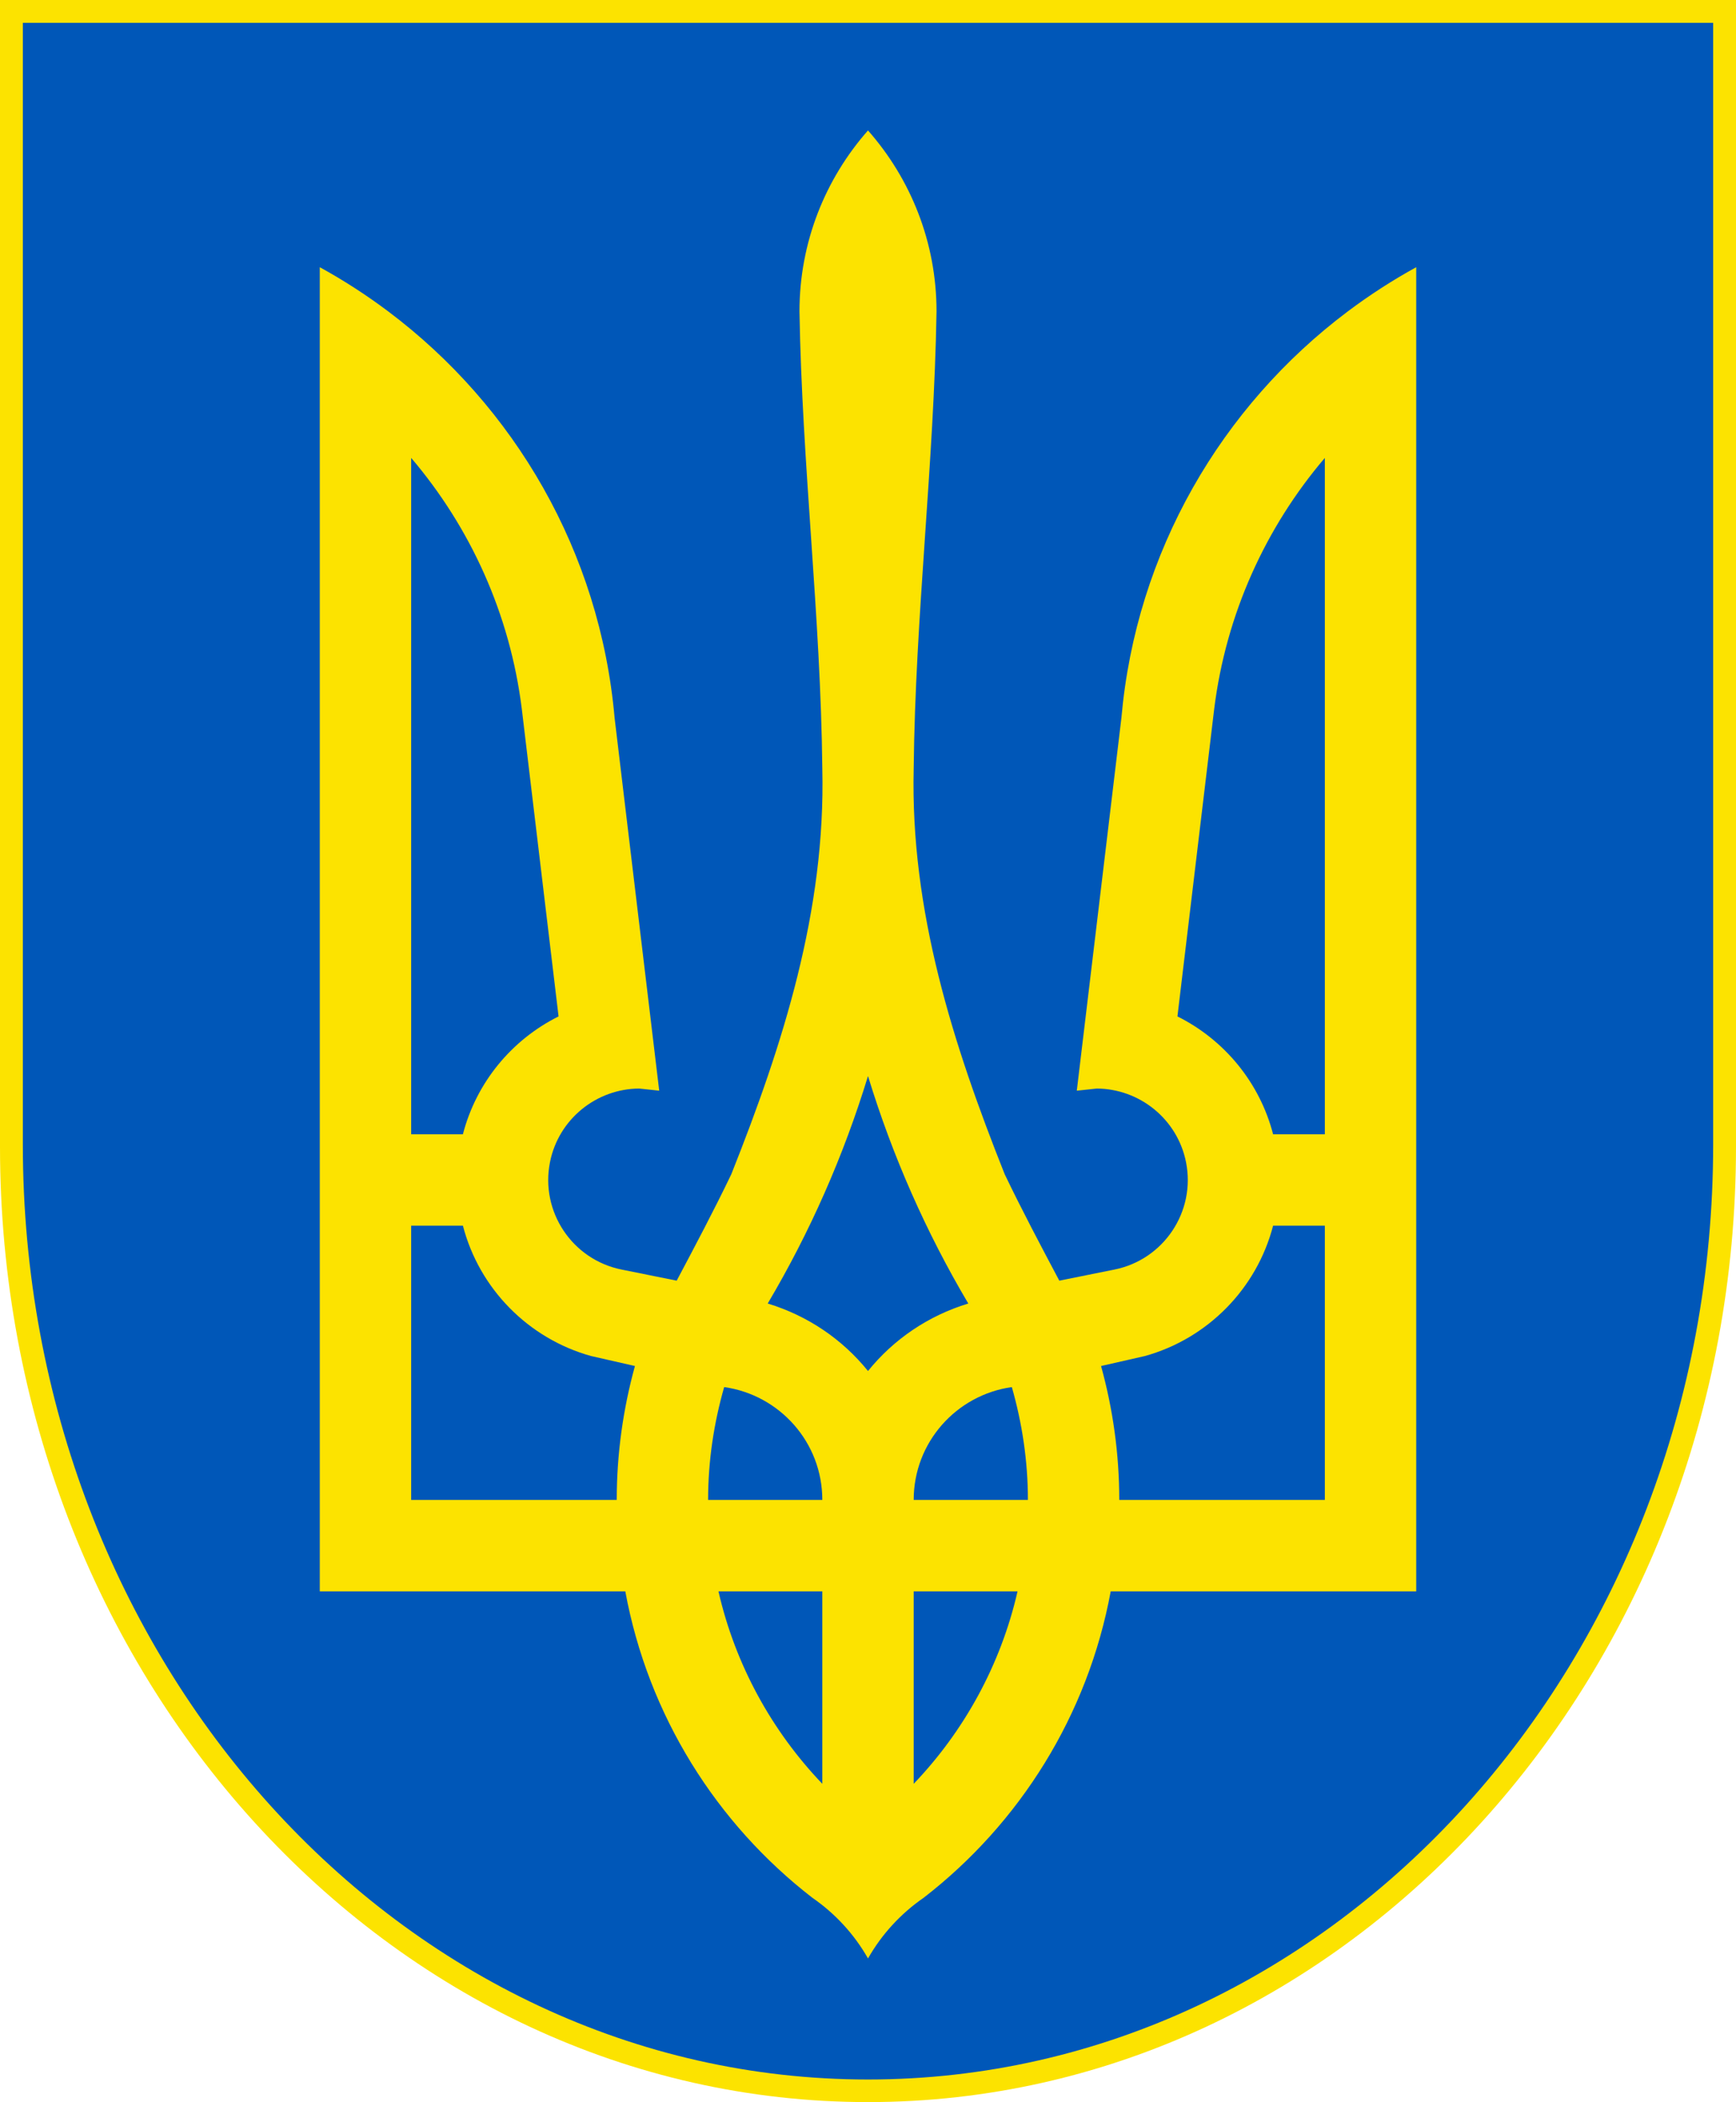 <?xml version="1.0" encoding="UTF-8" standalone="no"?>
<!-- Created with Inkscape (http://www.inkscape.org/) -->

<svg
   xmlns:dc="http://purl.org/dc/elements/1.1/"
   xmlns:cc="http://creativecommons.org/ns#"
   xmlns:rdf="http://www.w3.org/1999/02/22-rdf-syntax-ns#"
   xmlns:svg="http://www.w3.org/2000/svg"
   xmlns="http://www.w3.org/2000/svg"
   xmlns:sodipodi="http://sodipodi.sourceforge.net/DTD/sodipodi-0.dtd"
   xmlns:inkscape="http://www.inkscape.org/namespaces/inkscape"
   width="107.244mm"
   height="129.814mm"
   viewBox="0 0 380 459.972"
   id="svg3399"
   version="1.1"
   inkscape:version="0.91 r13725"
   sodipodi:docname="Ukrainian_Armed_force_emblem_1992.svg">
  <defs
     id="defs3401" />
  <sodipodi:namedview
     id="base"
     pagecolor="#ffffff"
     bordercolor="#666666"
     borderopacity="1.0"
     inkscape:pageopacity="0.0"
     inkscape:pageshadow="2"
     inkscape:zoom="1.6696672"
     inkscape:cx="190.00002"
     inkscape:cy="229.98593"
     inkscape:document-units="px"
     inkscape:current-layer="layer1"
     showgrid="false"
     showborder="false"
     fit-margin-top="0"
     fit-margin-left="0"
     fit-margin-right="0"
     fit-margin-bottom="0"
     inkscape:window-width="1280"
     inkscape:window-height="975"
     inkscape:window-x="-4"
     inkscape:window-y="-4"
     inkscape:window-maximized="1" />
  <g
     inkscape:label="Layer 1"
     inkscape:groupmode="layer"
     id="layer1"
     transform="translate(-107.143,-325.233)">
    <g
       id="g3382"
       transform="translate(107.143,325.233)">
      <path
         inkscape:connector-curvature="0"
         sodipodi:nodetypes="csc"
         id="path4059"
         d="m 0,250.894 c 0,115.411 85.12,209.078 190,209.078 104.88,0 190,-93.667 190,-209.078 L 380,252 380,0 0,0 0,250.894 Z"
         style="fill:#fce300;fill-opacity:1;fill-rule:nonzero;stroke:none" />
      <path
         inkscape:connector-curvature="0"
         sodipodi:nodetypes="csc"
         id="path4059-1"
         d="m 5,250.469 c 0,112.916 82.88,204.558 185,204.558 102.12,0 185,-91.642 185,-204.558 l 0,1.082 L 375,5 5,5 5,250.469 Z"
         style="fill:#0057b8;fill-opacity:1;fill-rule:nonzero;stroke:none" />
      <path
         inkscape:connector-curvature="0"
         style="fill:#fce300"
         id="path7306-7"
         d="m 190,28.541 c -9.32,10.577 -15,24.421 -15,39.617 0.552,33.366 4.645,66.664 5,100.019 0.74,31.087 -8.585,60.285 -19.922,88.767 -3.778,7.871 -7.864,15.575 -11.953,23.286 l -12.031,-2.422 c -10.826,-2.165 -17.867,-12.692 -15.703,-23.52 1.894,-9.474 10.231,-16.053 19.531,-16.097 l 4.375,0.469 -9.766,-81.578 C 131.339,120.754 112.601,88.89 85,68.158 80.257,64.595 75.231,61.338 70,58.469 l 0,289.744 66.875,0 c 5,27.15 19.939,50.802 40.937,67.044 4.995,3.443 9.178,7.984 12.188,13.284 3.009,-5.3 7.193,-9.841 12.188,-13.284 20.998,-16.242 35.937,-39.895 40.938,-67.044 l 66.875,0 0,-289.744 c -5.231,2.87 -10.257,6.127 -15,9.689 -27.601,20.732 -46.339,52.596 -49.531,88.924 l -9.766,81.578 4.375,-0.469 c 9.3,0.044 17.637,6.623 19.531,16.097 2.164,10.828 -4.877,21.355 -15.703,23.52 l -12.031,2.422 c -4.089,-7.711 -8.175,-15.415 -11.953,-23.286 C 208.584,228.462 199.26,199.264 200,168.178 c 0.355,-33.356 4.448,-66.654 5,-100.019 0,-15.196 -5.68,-29.041 -15,-39.617 z M 90,100.196 c 12.943,15.193 21.629,34.125 24.219,54.932 l 8.047,67.279 c -10.246,5.102 -18.014,14.462 -20.938,25.786 l -11.328,0 0,-147.998 z m 200,0 0,147.998 -11.328,0 c -2.923,-11.324 -10.691,-20.684 -20.938,-25.786 L 265.781,155.128 C 268.371,134.321 277.057,115.388 290,100.196 Z M 190,235.456 c 5.372,17.575 12.764,34.264 21.953,49.775 C 203.213,287.887 195.606,293.053 190,300 184.394,293.053 176.787,287.887 168.047,285.232 177.236,269.72 184.628,253.031 190,235.456 Z m -100,32.741 11.328,0 c 3.572,13.805 14.348,24.713 28.047,28.521 l 9.609,2.188 C 136.411,308.236 135,318.065 135,328.209 l -45,0 0,-60.012 z m 188.672,0 11.328,0 0,60.012 -45,0 c 0,-10.143 -1.411,-19.973 -3.984,-29.303 l 9.609,-2.188 c 13.699,-3.808 24.475,-14.716 28.047,-28.521 z M 158.516,303.516 C 170.648,305.232 180,315.603 180,328.209 l -25,0 c 0,-8.575 1.27,-16.839 3.516,-24.692 z m 62.969,0 c 2.246,7.854 3.516,16.117 3.516,24.692 l -25,0 c 0,-12.606 9.352,-22.977 21.484,-24.692 z m -64.219,44.696 22.734,0 0,42.117 C 168.967,378.794 160.952,364.308 157.266,348.213 Z m 42.734,0 22.734,0 C 219.048,364.308 211.033,378.794 200,390.33 l 0,-42.117 z" />
    </g>
  </g>
</svg>
